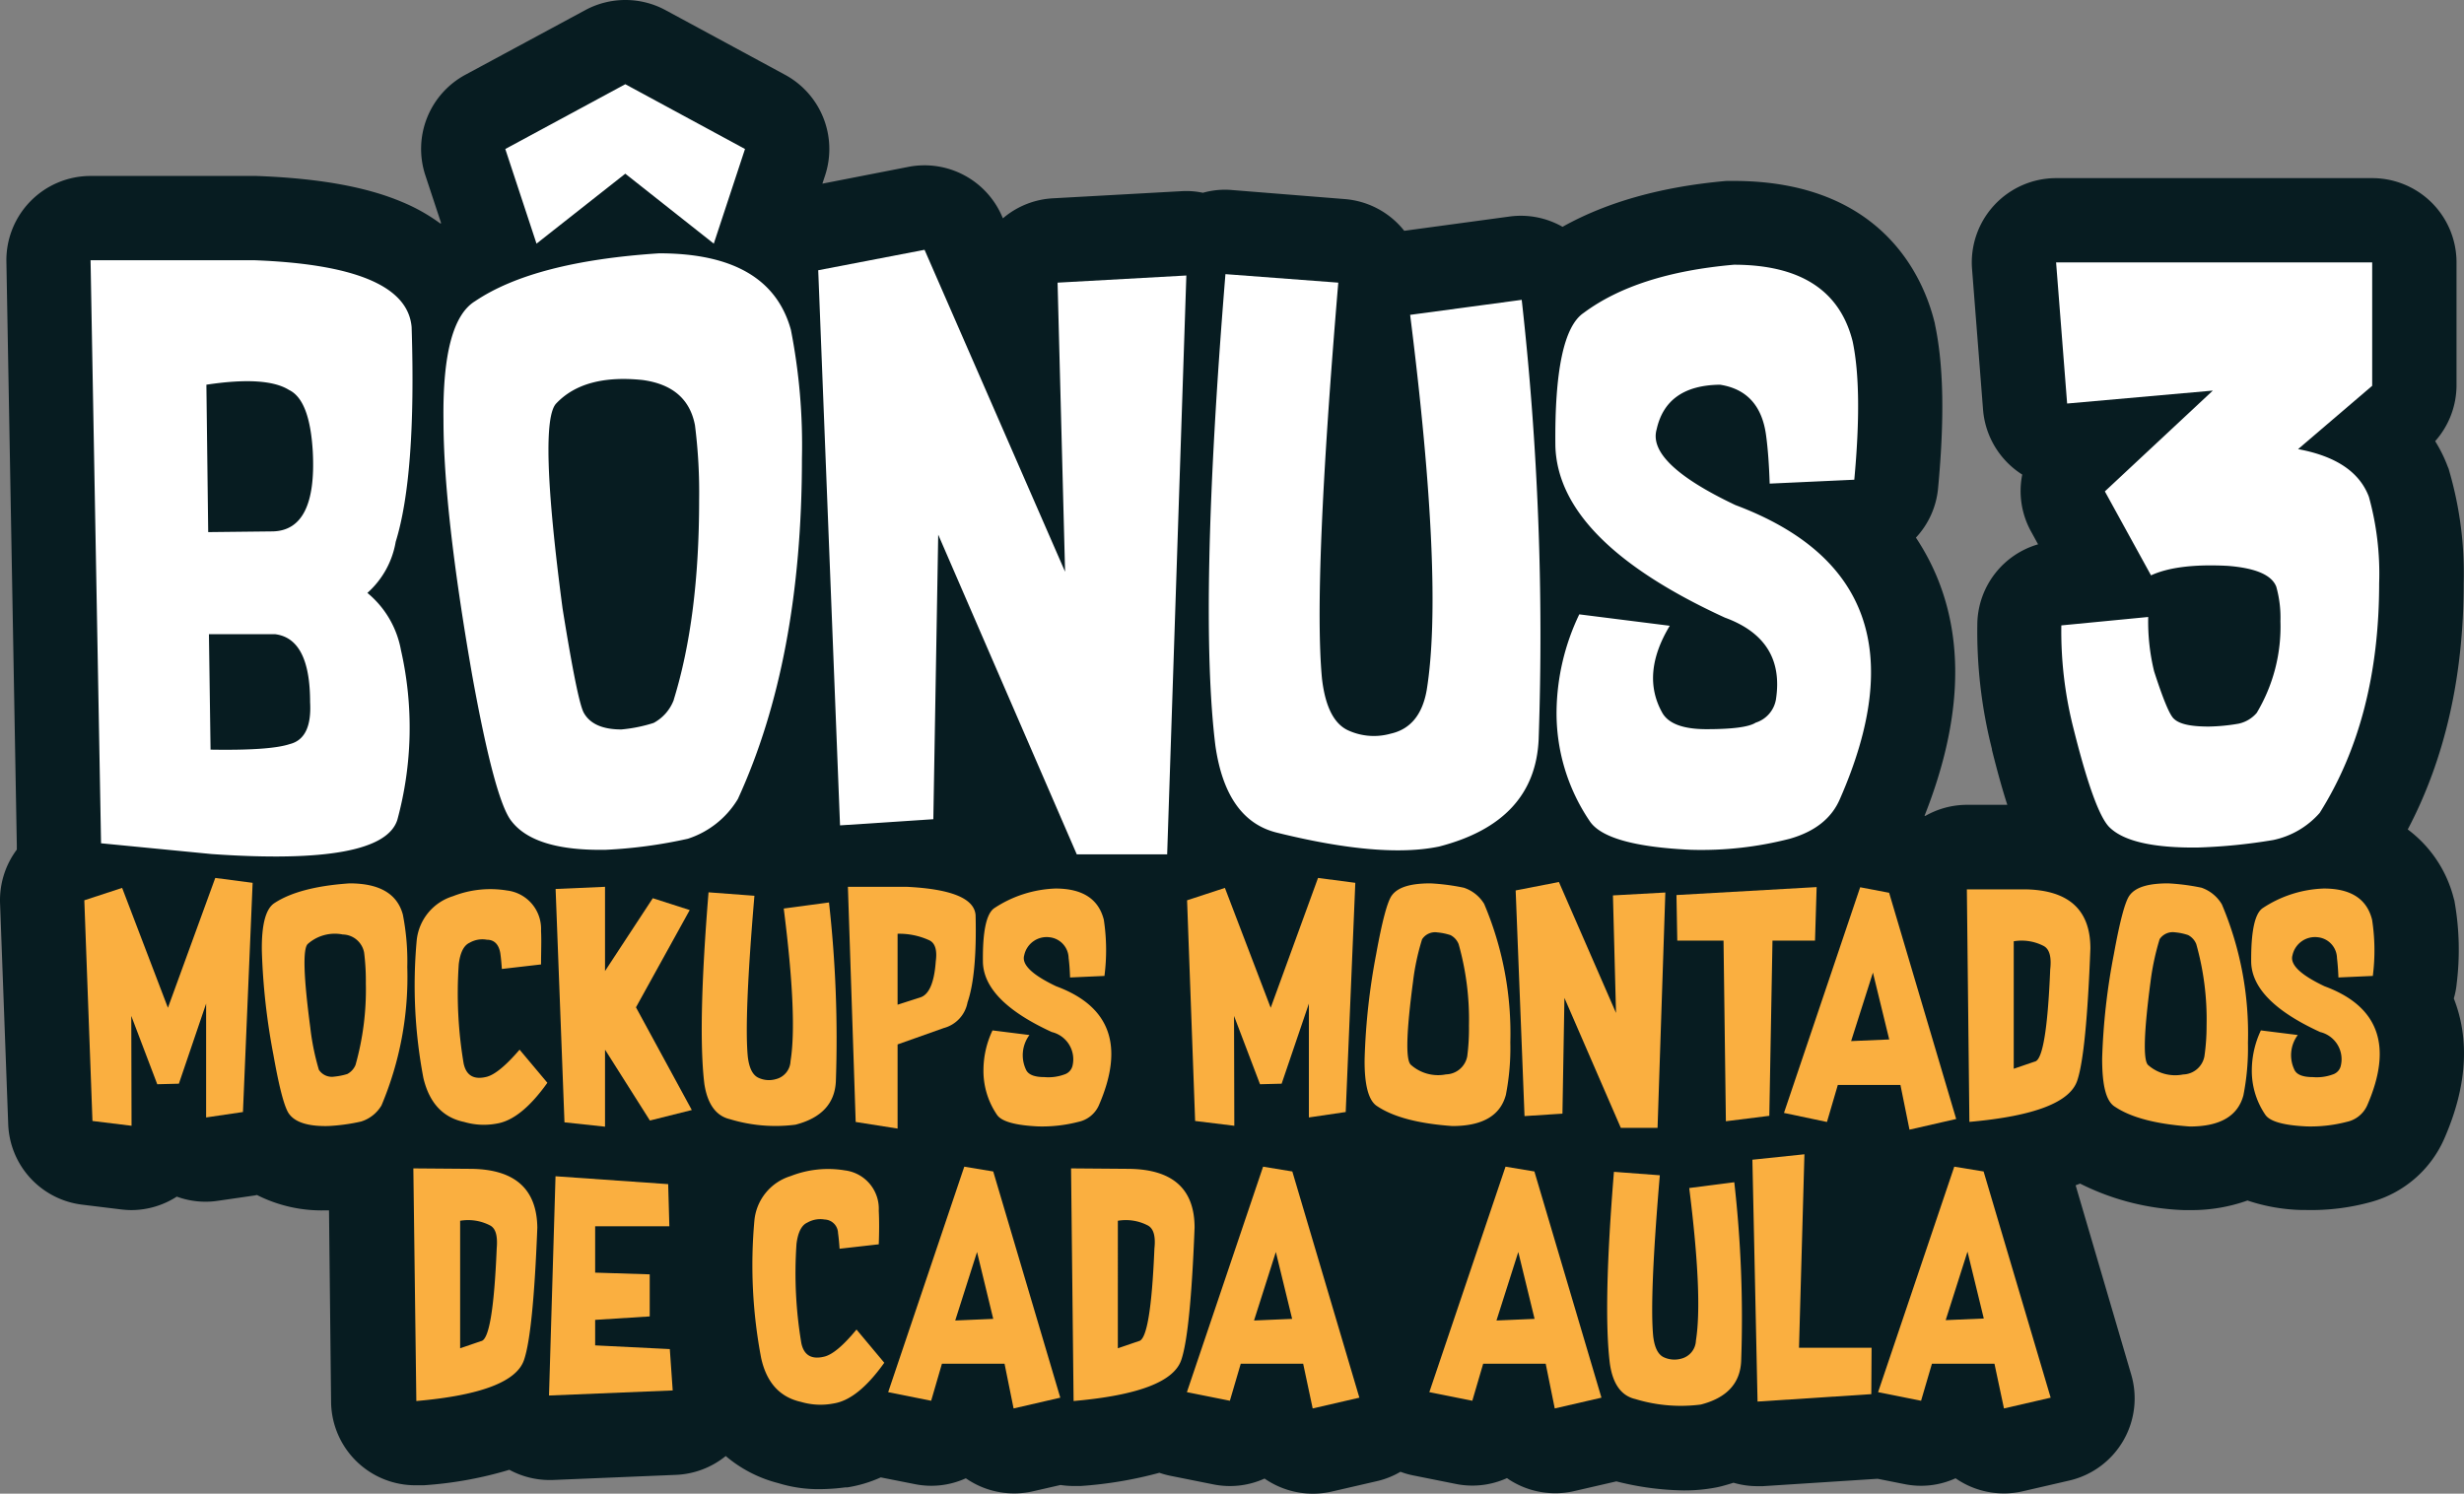 <svg xmlns="http://www.w3.org/2000/svg" width="272.283" height="165.077" viewBox="0 0 272.283 165.077">
  <rect x="0" y="0" width="272.283" height="165.077" fill="#808080" stroke="none"/>
  <g id="Camada_2" data-name="Camada 2" transform="translate(0.007 -0.003)">
    <g id="personagem">
      <path id="Caminho_9519" data-name="Caminho 9519" d="M271.47,108.69a30.45,30.45,0,0,0-.23-9,1.322,1.322,0,0,0-.08-.33,13.68,13.68,0,0,0-5.1-7.69c4.1-7.78,6.18-16.9,6.18-27.18A40.52,40.52,0,0,0,270.63,52a1.493,1.493,0,0,0-.13-.37,15.8,15.8,0,0,0-1.41-2.87,9.33,9.33,0,0,0,2.36-6.19V29a9.31,9.31,0,0,0-9.32-9.31H227.2a9.32,9.32,0,0,0-9.29,10l1.22,15.6a9.36,9.36,0,0,0,3.28,6.39,8.851,8.851,0,0,0,1.05.77,9.24,9.24,0,0,0,1,6.34l.75,1.37a9.31,9.31,0,0,0-6.71,8.62,52.819,52.819,0,0,0,1.61,14v.09c.59,2.35,1.14,4.35,1.7,6.08h-4.46a9.29,9.29,0,0,0-4.59,1.22h-.1c4-10.1,4.49-19,1.33-26.51a25.8,25.8,0,0,0-2.28-4.24,9.23,9.23,0,0,0,2.45-5.47c.72-7.67.61-13.58-.34-18.07a1.942,1.942,0,0,0-.07-.33C212.57,30.81,208.07,20,191.58,20h-.81c-7.18.63-13.23,2.34-18.11,5.07a9.3,9.3,0,0,0-5.83-1.14l-11.66,1.58-.24-.29A9.33,9.33,0,0,0,148.54,22l-12.47-1a8.93,8.93,0,0,0-3.15.31,8.74,8.74,0,0,0-2.34-.18l-14.24.79a9.26,9.26,0,0,0-5.52,2.21l-.12-.27a9.33,9.33,0,0,0-10.3-5.42L90.87,20.3l.3-.91A9.33,9.33,0,0,0,86.75,8.27L73.53,1.12a9.34,9.34,0,0,0-8.86,0L51.41,8.27A9.31,9.31,0,0,0,47,19.39l1.74,5.27-.08.05a20.21,20.21,0,0,0-4.2-2.37c-4-1.7-9.29-2.64-16.14-2.89H10A9.31,9.31,0,0,0,.7,28.93L1.85,93.37v.53A9.34,9.34,0,0,0,0,99.84l.9,24.39a9.3,9.3,0,0,0,8.18,8.91l4.33.53a10.519,10.519,0,0,0,1.12.07,9.32,9.32,0,0,0,5-1.49,9.23,9.23,0,0,0,4.55.46l4.07-.59.24-.05a15.83,15.83,0,0,0,7.54,1.7h.42l.23,21.18a9.31,9.31,0,0,0,9.42,9.2h.82a42.561,42.561,0,0,0,9.46-1.71,9.32,9.32,0,0,0,4.43,1.13H61L74.71,163a9.35,9.35,0,0,0,5.48-2.08,14.49,14.49,0,0,0,5.83,3,14.89,14.89,0,0,0,4.53.66,22.358,22.358,0,0,0,2.87-.2h.23a14.37,14.37,0,0,0,3.67-1.1l3.74.74a9.22,9.22,0,0,0,5.66-.64l.32.21a9.34,9.34,0,0,0,5,1.46,9.211,9.211,0,0,0,2.08-.23l3.06-.7a9.758,9.758,0,0,0,1.44.11h.81a44.76,44.76,0,0,0,8.68-1.46,9.665,9.665,0,0,0,1.2.33l4.75.95a9.25,9.25,0,0,0,5.67-.64l.32.21a9.38,9.38,0,0,0,7.09,1.23l5.16-1.19a9.229,9.229,0,0,0,2.45-1,9.05,9.05,0,0,0,1.35.39l4.75.95a9.25,9.25,0,0,0,5.67-.64l.31.21a9.34,9.34,0,0,0,5,1.46,9.231,9.231,0,0,0,2.09-.23l4.69-1.08a31.85,31.85,0,0,0,7.45,1,18.291,18.291,0,0,0,3.78-.37l.42-.1c.44-.12.87-.24,1.29-.38a9.361,9.361,0,0,0,2.64.38h.61l12.57-.81h.14l2.92.58a9.21,9.21,0,0,0,5.66-.64l.32.21a9.34,9.34,0,0,0,5,1.46,9.08,9.08,0,0,0,2.08-.23l5.16-1.19a9.32,9.32,0,0,0,6.85-11.72L229.36,131l.49-.19a27.69,27.69,0,0,0,11.48,2.93h.65a18.38,18.38,0,0,0,6.37-1.06,20.22,20.22,0,0,0,6.08,1.05h.43a24.74,24.74,0,0,0,7.07-.87,12.41,12.41,0,0,0,8.16-7c2.5-5.7,2.86-10.91,1.06-15.51A8.7,8.7,0,0,0,271.47,108.69Z" fill="#071c21"/>
      <path id="Caminho_9520" data-name="Caminho 9520" d="M45.48,36.16q-.57-6.79-17.5-7.4H10L11.16,93.2l12.22,1.19q18.9,1.32,20.52-3.78a38.74,38.74,0,0,0,.4-18.76,10.64,10.64,0,0,0-3.71-6.32,9.74,9.74,0,0,0,3.13-5.65Q46,52.52,45.48,36.16ZM32,82.24q-2.16.72-8.74.61l-.18-12.76h7.3q3.88.47,3.88,7.51Q34.49,81.63,32,82.24ZM30.2,58.73l-7.2.08-.2-16.29q6.61-1,9.13.58c1.54.74,2.41,3,2.63,6.86q.44,8.63-4.39,8.77Z" fill="#fff"/>
      <path id="Caminho_9521" data-name="Caminho 9521" d="M69.09,19.2l9.78,7.73,3.45-10.46L69.09,9.31,55.83,16.47l3.45,10.46Z" fill="#fff"/>
      <path id="Caminho_9522" data-name="Caminho 9522" d="M72.83,28Q59,28.9,52.49,33.29,48.86,35.51,49,46.41q0,10.06,3.17,28.21,2.51,13.88,4.35,16.14,2.55,3.3,10.42,3.16A53,53,0,0,0,76,92.7a10.07,10.07,0,0,0,5.53-4.39q7.08-15.42,7.08-37.63a66.12,66.12,0,0,0-1.22-14.23Q85.05,28,72.83,28Zm1.62,49.35a4.81,4.81,0,0,1-2.23,2.55,16.6,16.6,0,0,1-3.56.72q-3.15,0-4.17-1.87-.7-1.34-2.33-11.5-2.73-20.67-.68-22.68Q64.57,41.33,71,42c3.31.45,5.24,2.11,5.79,5a59,59,0,0,1,.46,8.3q0,12.96-2.8,22.02Z" fill="#fff"/>
      <path id="Caminho_9523" data-name="Caminho 9523" d="M117.69,63.19,102.16,27.61,90.41,29.87l2.41,61.35,10.31-.68.54-31.45,15.31,35.33h9.99l2.12-63.97-14.23.79Z" fill="#fff"/>
      <path id="Caminho_9524" data-name="Caminho 9524" d="M155.82,34.8q3.74,29.69,1.83,41.47-.72,4.1-4,4.82a6.82,6.82,0,0,1-4.57-.32c-1.63-.68-2.63-2.59-3-5.75q-1-10.5,1.8-43.78l-12.47-.94q-3,36.81-1.11,52.12,1.19,8.3,6.9,9.63,11.49,2.83,17.82,1.51,10.58-2.73,11-11.82a332.9,332.9,0,0,0-1.87-48.6Z" fill="#fff"/>
      <path id="Caminho_9525" data-name="Caminho 9525" d="M191.76,55.82q-9.78-4.64-8.7-8.37,1.08-4.86,7-4.93,4.46.69,5.1,5.65.29,2.16.39,5.28l9.35-.43q.93-10-.18-15.28-2.12-8.47-13.12-8.48-10.71.94-16.6,5.32-3.27,2.19-3.13,14.74.33,10.49,18.73,18.94,6.67,2.44,5.64,9.06A3.27,3.27,0,0,1,194,79.87q-1.11.72-5.43.72-3.92,0-4.92-1.87-2.34-4.25.86-9.56l-10-1.26A25.41,25.41,0,0,0,172,78.52a21.26,21.26,0,0,0,3.67,12.24q1.83,2.73,11.18,3.16a39.11,39.11,0,0,0,10.92-1.22q4.17-1.19,5.54-4.39Q213.93,64.13,191.76,55.82Z" fill="#fff"/>
      <path id="Caminho_9526" data-name="Caminho 9526" d="M261.77,54.92q-1.54-4.12-7.83-5.28l8.19-7V29H227.2l1.22,15.6,16.1-1.43L232.59,54.31l5.1,9.28h0q2.91-1.34,8.48-1.05c3.07.24,4.85,1,5.36,2.3a12.58,12.58,0,0,1,.46,3.81,18.54,18.54,0,0,1-2.62,10.14,3.64,3.64,0,0,1-2,1.19,21,21,0,0,1-3.3.32c-1.95,0-3.23-.26-3.85-.86q-.69-.59-2.19-5.25a23.24,23.24,0,0,1-.65-6l-9.6.93a43.409,43.409,0,0,0,1.37,11.5q2.34,9.34,4,10.86,2.37,2.26,9.66,2.19a61.359,61.359,0,0,0,8.38-.83,9.38,9.38,0,0,0,5.14-3q6.57-10.42,6.57-25.38a31.77,31.77,0,0,0-1.13-9.54Z" fill="#fff"/>
      <path id="Caminho_9527" data-name="Caminho 9527" d="M14.5,112.28l2.87,7.55,2.39-.06,3.01-8.85V123.5l4.07-.6,1.07-25.33-4.13-.54-5.23,14.35L13.49,98.13,9.31,99.5l.9,24.39,4.32.53Z" fill="#faaf40"/>
      <path id="Caminho_9528" data-name="Caminho 9528" d="M38.62,97.63c-3.74.25-6.5,1-8.27,2.16q-1.49.92-1.42,5.34a72.279,72.279,0,0,0,1.28,11.47q1,5.64,1.77,6.56c.69.9,2.11,1.33,4.24,1.29a21,21,0,0,0,3.68-.5,4,4,0,0,0,2.25-1.78A36.52,36.52,0,0,0,45,106.87a26.9,26.9,0,0,0-.49-5.79Q43.58,97.63,38.62,97.63Zm.66,20.07a2,2,0,0,1-.91,1,7.241,7.241,0,0,1-1.45.29,1.71,1.71,0,0,1-1.69-.76,27,27,0,0,1-.95-4.68c-.74-5.6-.84-8.68-.28-9.22a4.51,4.51,0,0,1,3.87-1.05,2.45,2.45,0,0,1,2.36,2,25,25,0,0,1,.19,3.38,30.73,30.73,0,0,1-1.14,9.04Z" fill="#faaf40"/>
      <path id="Caminho_9529" data-name="Caminho 9529" d="M51.29,124a7.72,7.72,0,0,0,3.59.18c1.8-.29,3.66-1.79,5.6-4.51l-3.07-3.66q-2.28,2.65-3.64,3c-1.4.35-2.25-.13-2.54-1.46a46.62,46.62,0,0,1-.54-11c.16-1.29.56-2.07,1.2-2.36a2.82,2.82,0,0,1,1.91-.33c.83,0,1.32.54,1.48,1.49.08.57.13,1.15.17,1.74l4.33-.5c0-1.35.06-2.59,0-3.71a4.27,4.27,0,0,0-3.74-4.46,11.33,11.33,0,0,0-6,.63,5.71,5.71,0,0,0-4,4.88,54.819,54.819,0,0,0,.74,15.21Q47.76,123.27,51.29,124Z" fill="#faaf40"/>
      <path id="Caminho_9530" data-name="Caminho 9530" d="M66.85,124.52v-8.46l.03-.01,4.93,7.79,4.63-1.16-6.17-11.35,5.94-10.75-4.08-1.31-5.28,8.05V98.01l-5.46.24.98,25.79Z" fill="#faaf40"/>
      <path id="Caminho_9531" data-name="Caminho 9531" d="M80.65,123.69a17.28,17.28,0,0,0,7.25.61q4.29-1.11,4.46-4.8a135.151,135.151,0,0,0-.76-19.76l-5,.67q1.53,12.07.75,16.86a2.13,2.13,0,0,1-1.64,2,2.72,2.72,0,0,1-1.85-.13q-1-.41-1.23-2.34-.42-4.26.73-17.8l-5.07-.38q-1.22,15-.46,21.19C78.17,122,79.1,123.33,80.65,123.69Z" fill="#faaf40"/>
      <path id="Caminho_9532" data-name="Caminho 9532" d="M99.18,124.73v-9.3l5.1-1.81a3.61,3.61,0,0,0,2.63-2.84c.69-2,1-5.2.89-9.64q-.21-2.77-7.62-3.13H93.69L94.55,124Zm0-21.53a7.94,7.94,0,0,1,3.46.7c.68.29.93,1.08.76,2.35-.17,2.39-.76,3.72-1.76,4l-2.46.79Z" fill="#faaf40"/>
      <path id="Caminho_9533" data-name="Caminho 9533" d="M116.7,109c-2.65-1.26-3.82-2.39-3.53-3.41a2.534,2.534,0,0,1,2.83-2,2.36,2.36,0,0,1,2.08,2.29c.08.59.13,1.31.16,2.15l3.8-.17a22.35,22.35,0,0,0-.07-6.21q-.87-3.45-5.34-3.45a13.08,13.08,0,0,0-6.75,2.16q-1.34.89-1.27,6,.14,4.27,7.61,7.7a3.1,3.1,0,0,1,2.3,3.69,1.33,1.33,0,0,1-.91,1,5.12,5.12,0,0,1-2.21.29c-1.06,0-1.73-.25-2-.76a3.74,3.74,0,0,1,.35-3.89l-4.08-.51a10.26,10.26,0,0,0-1,4.32,8.6,8.6,0,0,0,1.49,5c.49.74,2,1.17,4.54,1.29a16,16,0,0,0,4.45-.5,3.2,3.2,0,0,0,2.25-1.78Q125.72,112.33,116.7,109Z" fill="#faaf40"/>
      <path id="Caminho_9534" data-name="Caminho 9534" d="M136.39,124.42l-.03-12.14,2.87,7.55,2.39-.06,3.01-8.85V123.5l4.07-.6,1.06-25.33-4.12-.54-5.23,14.35-5.06-13.25-4.18,1.37.89,24.39Z" fill="#faaf40"/>
      <path id="Caminho_9535" data-name="Caminho 9535" d="M152.2,122.27q2.67,1.78,8.28,2.18,5,0,5.92-3.45a27,27,0,0,0,.49-5.79A36.6,36.6,0,0,0,164,99.9a4.14,4.14,0,0,0-2.25-1.79,23.87,23.87,0,0,0-3.68-.48c-2.13,0-3.55.39-4.24,1.29q-.75.92-1.77,6.56A72.282,72.282,0,0,0,150.79,117C150.75,119.9,151.22,121.68,152.2,122.27Zm3.94-13.79a26,26,0,0,1,1-4.67,1.71,1.71,0,0,1,1.69-.76,6.57,6.57,0,0,1,1.45.3,1.91,1.91,0,0,1,.9,1,30.71,30.71,0,0,1,1.14,9,23.521,23.521,0,0,1-.19,3.39,2.45,2.45,0,0,1-2.35,2,4.51,4.51,0,0,1-3.87-1.05c-.61-.52-.51-3.6.23-9.21Z" fill="#faaf40"/>
      <path id="Caminho_9536" data-name="Caminho 9536" d="M172.65,123.08l.22-12.79,6.23,14.36h4.06l.86-26.01-5.79.32.34,12.99-6.31-14.47-4.78.93.98,24.94Z" fill="#faaf40"/>
      <path id="Caminho_9537" data-name="Caminho 9537" d="M200.74,98.04l-15.49.88.09,5.04h5.11l.26,19.96,4.8-.6.35-19.36h4.7Z" fill="#faaf40"/>
      <path id="Caminho_9538" data-name="Caminho 9538" d="M205.55,98.06,197.13,123l4.75,1,1.2-4.09H210l1,4.94,5.16-1.18-7.41-25Zm-1,17,2.41-7.57,1.8,7.39Z" fill="#faaf40"/>
      <path id="Caminho_9539" data-name="Caminho 9539" d="M223.76,98.29h-6.42l.28,25.7q10.77-.95,11.93-4.6,1-3,1.44-14.56Q231,98.4,223.76,98.29Zm2.79,8.86c-.27,6.66-.85,10.06-1.72,10.18l-2.31.79V104.03a5.29,5.29,0,0,1,3.27.5c.67.33.92,1.2.76,2.62Z" fill="#faaf40"/>
      <path id="Caminho_9540" data-name="Caminho 9540" d="M243.27,98.11a23.869,23.869,0,0,0-3.68-.48c-2.14,0-3.55.39-4.24,1.29q-.75.92-1.77,6.56A71.35,71.35,0,0,0,232.29,117c0,3,.44,4.73,1.42,5.32q2.65,1.78,8.27,2.18,5,0,5.92-3.45a26.93,26.93,0,0,0,.5-5.79,36.6,36.6,0,0,0-2.88-15.31A4.22,4.22,0,0,0,243.27,98.11Zm.32,18.64a2.46,2.46,0,0,1-2.35,2,4.52,4.52,0,0,1-3.88-1.05q-.83-.81.28-9.23a28.131,28.131,0,0,1,1-4.67,1.74,1.74,0,0,1,1.7-.76,6.31,6.31,0,0,1,1.44.3,1.93,1.93,0,0,1,.91,1,30.71,30.71,0,0,1,1.14,9,23.518,23.518,0,0,1-.24,3.41Z" fill="#faaf40"/>
      <path id="Caminho_9541" data-name="Caminho 9541" d="M256.86,109c-2.65-1.26-3.83-2.39-3.54-3.41a2.544,2.544,0,0,1,2.84-2,2.36,2.36,0,0,1,2.08,2.29c.07.59.13,1.31.16,2.15l3.8-.17a22.27,22.27,0,0,0-.08-6.21q-.86-3.45-5.33-3.45a13,13,0,0,0-6.75,2.16c-.89.59-1.31,2.59-1.28,6q.13,4.27,7.62,7.7a3.09,3.09,0,0,1,2.29,3.69,1.31,1.31,0,0,1-.9,1,5.12,5.12,0,0,1-2.21.29c-1.06,0-1.73-.25-2-.76a3.72,3.72,0,0,1,.35-3.89l-4.08-.51a10.41,10.41,0,0,0-1,4.32,8.6,8.6,0,0,0,1.49,5c.5.74,2,1.17,4.55,1.29a15.86,15.86,0,0,0,4.44-.5,3.2,3.2,0,0,0,2.25-1.78Q265.89,112.33,256.86,109Z" fill="#faaf40"/>
      <path id="Caminho_9542" data-name="Caminho 9542" d="M52.08,129.18l-6.41-.05L46,154.84q10.77-.94,11.92-4.6,1-3,1.45-14.56Q59.29,129.27,52.08,129.18Zm2.8,8.85c-.28,6.67-.85,10.06-1.73,10.19l-2.31.79V134.92a5.26,5.26,0,0,1,3.28.5c.67.33.88,1.2.76,2.58Z" fill="#faaf40"/>
      <path id="Caminho_9543" data-name="Caminho 9543" d="M65.76,148.69v-2.82l6.03-.38v-4.65l-6.03-.19v-5.12h8.2l-.13-4.66L61.38,130l-.72,24.23,13.67-.56-.32-4.57Z" fill="#faaf40"/>
      <path id="Caminho_9544" data-name="Caminho 9544" d="M91.09,149.93c-1.4.35-2.25-.14-2.54-1.46a46.69,46.69,0,0,1-.54-11c.16-1.28.56-2.07,1.2-2.35a2.88,2.88,0,0,1,1.91-.34,1.54,1.54,0,0,1,1.48,1.49c.08.58.13,1.16.17,1.74l4.33-.49c.05-1.36.06-2.59,0-3.72a4.27,4.27,0,0,0-3.74-4.45,11.32,11.32,0,0,0-6,.63,5.7,5.7,0,0,0-4,4.88,54.841,54.841,0,0,0,.74,15.21q.89,4.09,4.42,4.87a7.6,7.6,0,0,0,3.59.17c1.8-.28,3.66-1.78,5.6-4.5l-3.07-3.67Q92.45,149.6,91.09,149.93Z" fill="#faaf40"/>
      <path id="Caminho_9545" data-name="Caminho 9545" d="M106.55,128.94l-8.41,24.92,4.75.95,1.19-4.09H111l1,4.94,5.16-1.19-7.41-25Zm-1,17,2.41-7.57,1.79,7.39Z" fill="#faaf40"/>
      <path id="Caminho_9546" data-name="Caminho 9546" d="M124.76,129.18l-6.41-.05.28,25.71q10.77-.94,11.92-4.6,1-3,1.45-14.56Q132,129.27,124.76,129.18Zm2.8,8.85c-.28,6.67-.85,10.06-1.73,10.19l-2.31.79V134.92a5.26,5.26,0,0,1,3.28.5c.67.33.91,1.2.76,2.58Z" fill="#faaf40"/>
      <path id="Caminho_9547" data-name="Caminho 9547" d="M139.57,128.94l-8.42,24.92,4.75.95,1.2-4.09H144l1.05,4.94,5.16-1.19-7.41-25Zm-1,17,2.41-7.57,1.8,7.39Z" fill="#faaf40"/>
      <path id="Caminho_9548" data-name="Caminho 9548" d="M166.36,128.94l-8.42,24.92,4.75.95,1.2-4.09h6.91l1,4.94,5.16-1.19-7.41-25Zm-1,17,2.41-7.57,1.8,7.39Z" fill="#faaf40"/>
      <path id="Caminho_9549" data-name="Caminho 9549" d="M186.66,131.3q1.51,12.06.74,16.86a2.14,2.14,0,0,1-1.63,2,2.8,2.8,0,0,1-1.86-.13q-1-.41-1.23-2.34-.42-4.28.73-17.8l-5.07-.38q-1.22,15-.45,21.19.48,3.38,2.81,3.92a17.23,17.23,0,0,0,7.24.61c2.87-.74,4.35-2.34,4.46-4.81a133.81,133.81,0,0,0-.76-19.76Z" fill="#faaf40"/>
      <path id="Caminho_9550" data-name="Caminho 9550" d="M199.39,127.57l-5.75.6.57,26.73,12.57-.82.03-5.13h-8.02Z" fill="#faaf40"/>
      <path id="Caminho_9551" data-name="Caminho 9551" d="M219.19,129.47l-3.24-.53-8.42,24.92,4.75.95,1.2-4.09h6.91l1.05,4.94,5.16-1.19ZM215,145.9l2.41-7.57,1.8,7.39Z" fill="#faaf40"/>
    </g>
  </g>
</svg>
